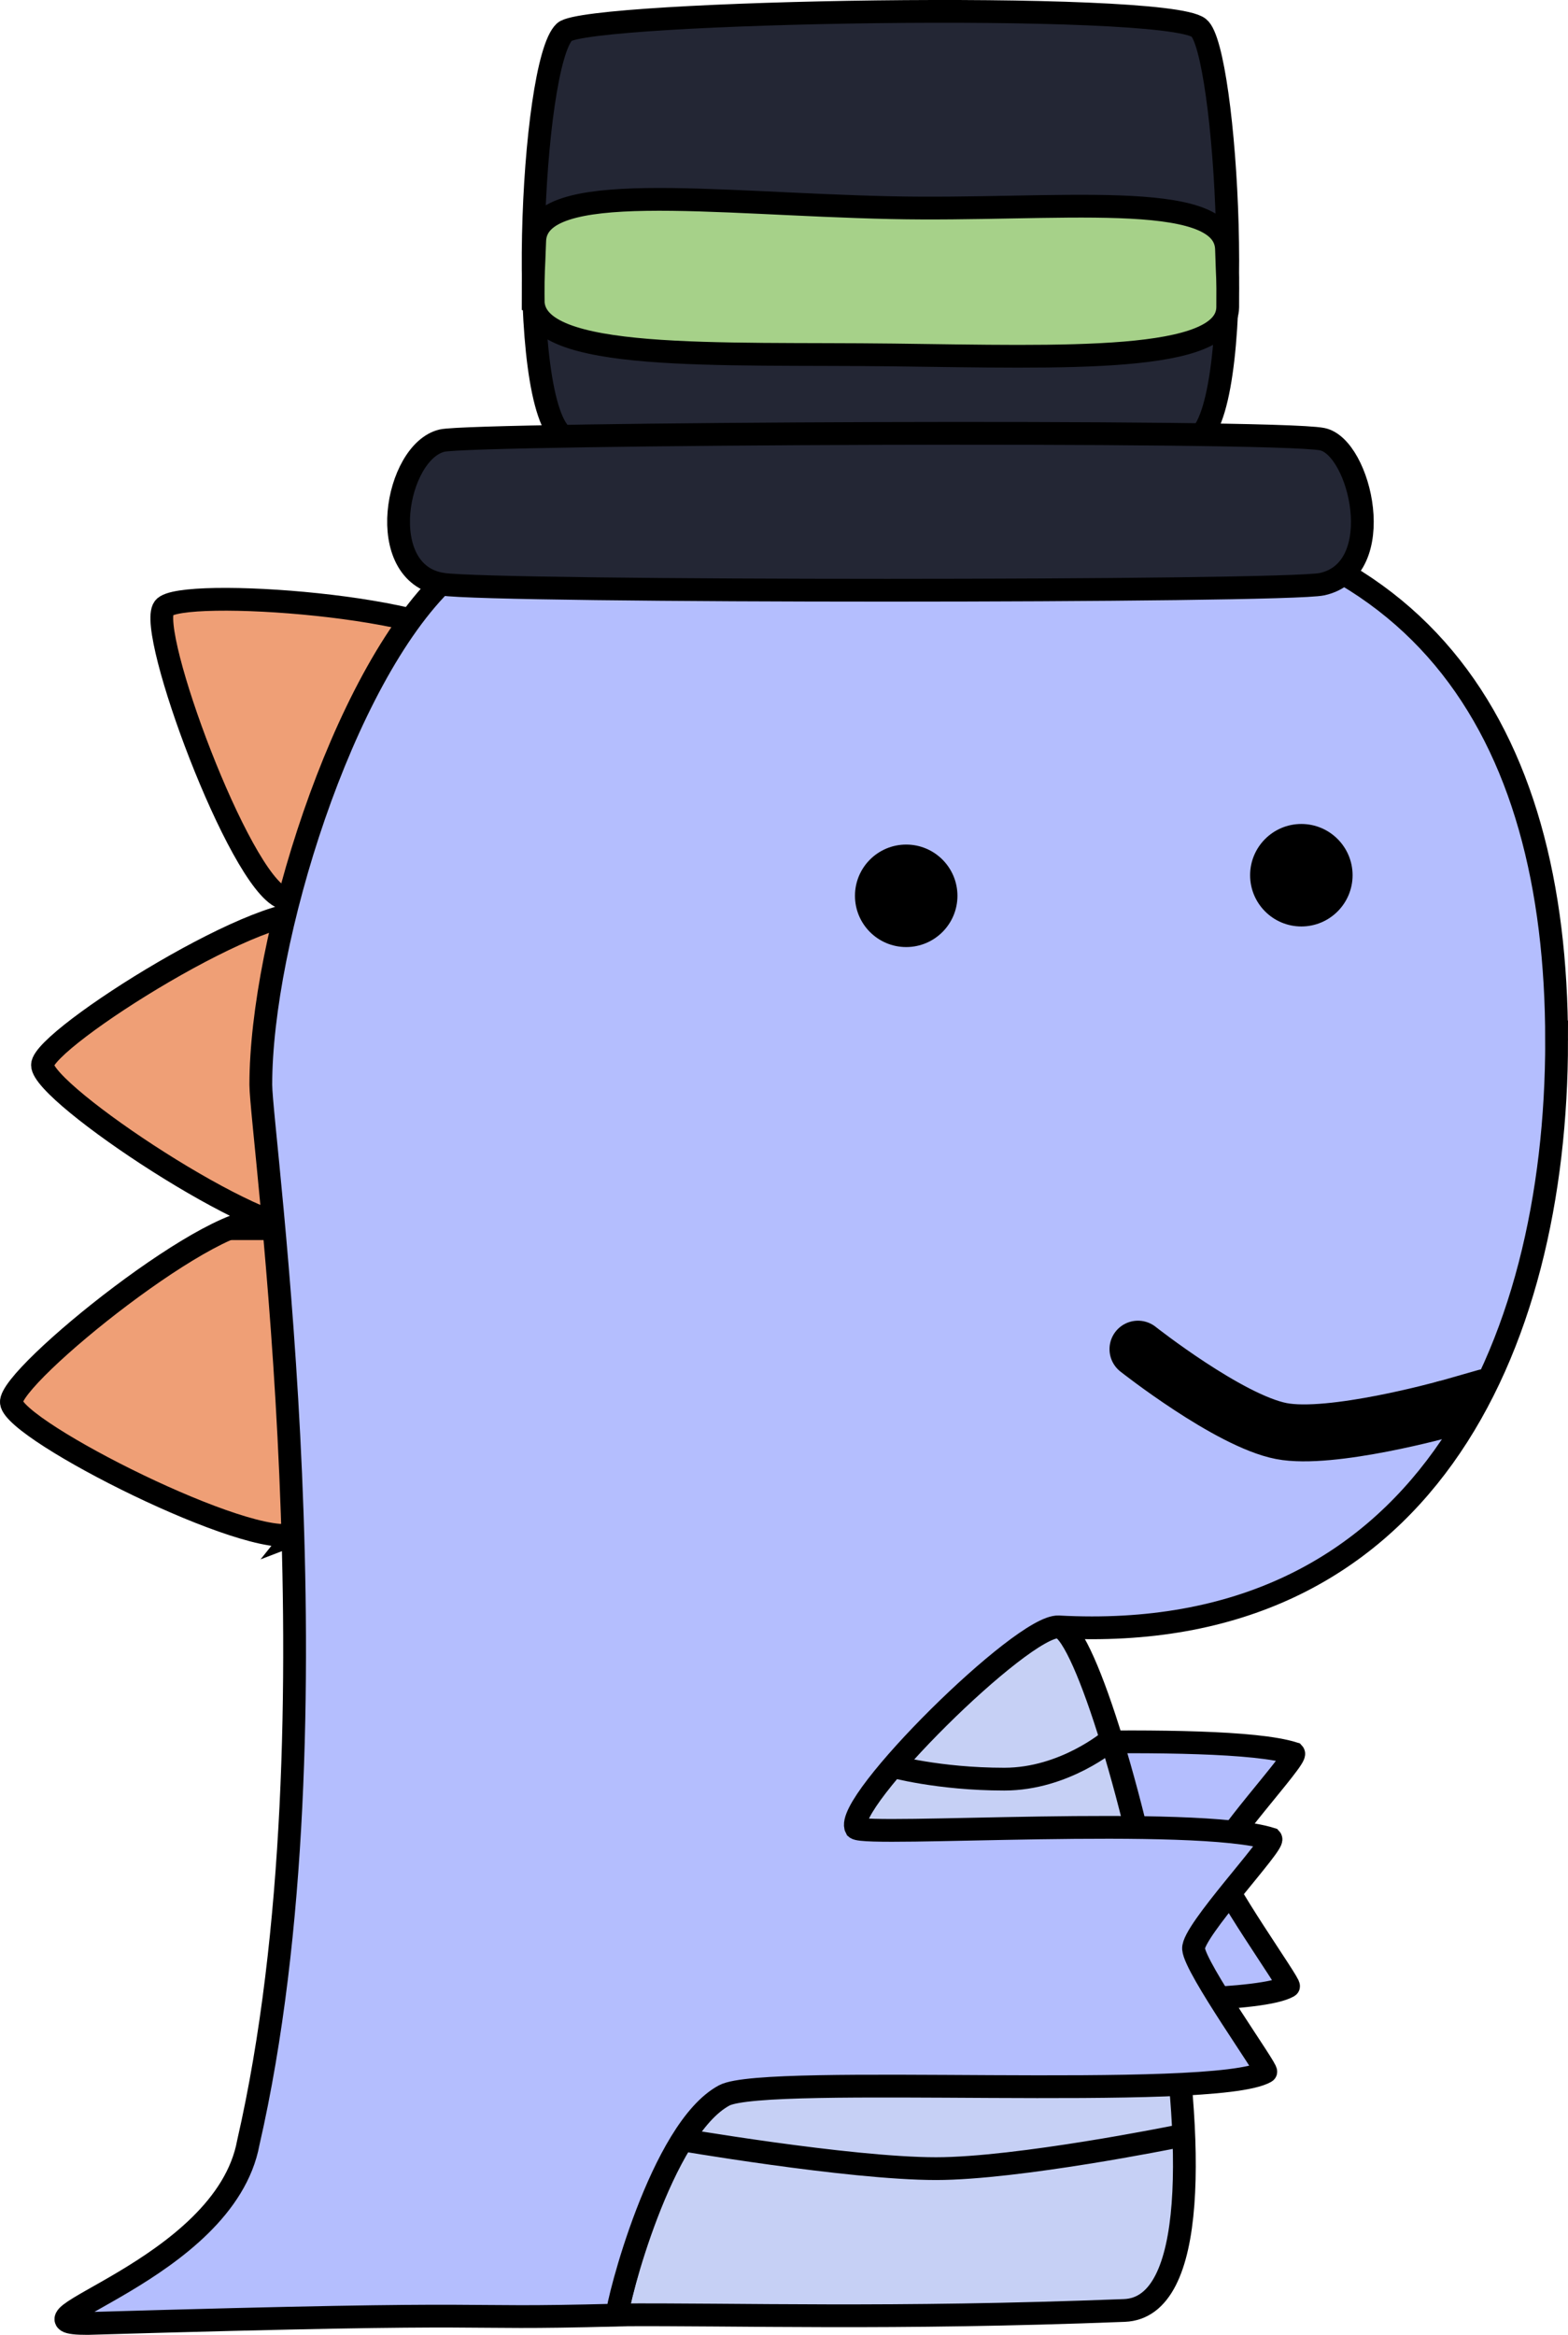 <svg version="1.1" xmlns="http://www.w3.org/2000/svg" xmlns:xlink="http://www.w3.org/1999/xlink" width="137.717" height="205.02" viewBox="0,0,137.717,205.02"><g transform="translate(-171.143,-77.49)"><g stroke-miterlimit="10"><path d="M248.331,230.506c0.957,0.786 29.791,-1.15 36.43,0.944c0.378,0.413 -6.904,8.134 -6.79,9.651c0.129,1.716 6.585,10.7 6.34,10.809c-4.605,2.624 -43.925,0.123 -47.561,2.069c-5.546,2.968 10.39,-25.646 11.581,-23.473z" fill="#b4befe" stroke="#000000" stroke-width="2" stroke-linecap="butt"/><path d="M264.299,220.39c4.351,1.736 18.427,59.483 5.596,59.979c-20.614,0.797 -33.82,0.314 -44.614,0.387c8.456,-36.906 35.123,-61.921 39.017,-60.366z" fill="#c6d0f5" stroke="#000000" stroke-width="2" stroke-linecap="butt"/><path d="M197.101,212.175c-3.868,1.473 -24.673,-9.017 -24.958,-11.53c-0.261,-2.306 18.46,-17.382 22.431,-15.895c2.839,1.063 5.117,26.439 2.526,27.426z" fill="#ef9f76" stroke="#000000" stroke-width="2" stroke-linecap="butt"/><path d="M198.311,185.38c-4.014,1.011 -23.448,-11.842 -23.437,-14.372c0.01,-2.321 20.367,-15.102 24.137,-13.161c2.696,1.388 1.988,26.856 -0.701,27.533z" fill="#ef9f76" stroke="#000000" stroke-width="2" stroke-linecap="butt"/><path d="M195.938,156.317c-3.834,-1.559 -11.904,-23.417 -10.399,-25.45c1.381,-1.865 25.355,-0.133 27.247,3.662c1.353,2.713 -14.279,22.832 -16.848,21.788z" fill="#ef9f76" stroke="#000000" stroke-width="2" stroke-linecap="butt"/><path d="M249.427,232.562c0,0 4.103,1.152 9.926,1.152c5.296,0 9.304,-3.425 9.304,-3.425" fill="none" stroke="#000000" stroke-width="2" stroke-linecap="round"/><path d="M230.334,265.263c0,0 15.34,2.652 23.018,2.652c7.179,0 20.972,-2.788 20.972,-2.788" fill="none" stroke="#000000" stroke-width="2" stroke-linecap="round"/><path d="M307.86,168.86c0,27.151 -11.934,53.208 -43.743,51.485c-3.171,-0.172 -18.977,15.496 -17.786,17.669c0.957,0.786 29.791,-1.15 36.43,0.944c0.378,0.413 -6.904,8.134 -6.79,9.651c0.129,1.716 6.585,10.7 6.34,10.809c-4.605,2.624 -43.925,0.123 -47.561,2.069c-5.546,2.968 -9.415,18.259 -9.4,19.288c-16.084,0.422 -7.036,-0.421 -46.502,0.735c-8.126,0.032 12.026,-4.572 14.104,-15.879c8.456,-36.906 1.098,-88.634 1.098,-92.899c0,-12.591 7.102,-35.689 16.234,-44.387c10.561,-10.058 36.748,-6.323 53.831,-6.323c31.855,0 43.743,19.688 43.743,46.839z" fill="#b4befe" stroke="#000000" stroke-width="2" stroke-linecap="butt"/><path d="M246.235,156.15c0,-2.485 2.015,-4.5 4.5,-4.5c2.485,0 4.5,2.015 4.5,4.5c0,2.485 -2.015,4.5 -4.5,4.5c-2.485,0 -4.5,-2.015 -4.5,-4.5z" fill="#000000" stroke="none" stroke-width="0.5" stroke-linecap="butt"/><path d="M298.104,201.2c0,0 -10.043,2.799 -14.423,1.949c-4.612,-0.895 -12.59,-7.191 -12.59,-7.191" fill="none" stroke="#000000" stroke-width="5" stroke-linecap="round"/><path d="M297.517,199.818l3.788,-1.082" fill="none" stroke="#000000" stroke-width="2" stroke-linecap="round"/><path d="M280.94,154.342c0,-2.485 2.015,-4.5 4.5,-4.5c2.485,0 4.5,2.015 4.5,4.5c0,2.485 -2.015,4.5 -4.5,4.5c-2.485,0 -4.5,-2.015 -4.5,-4.5z" fill="#000000" stroke="none" stroke-width="0.5" stroke-linecap="butt"/><path d="M220.715,115.905c-4.327,-2.733 -2.933,-32.835 0,-35.607c1.946,-1.839 52.596,-2.766 55.714,-0.368c2.416,1.858 4.256,32.299 0,35.975c-2.319,2.003 -52.514,2.021 -55.714,0z" fill="#232634" stroke="#000000" stroke-width="2" stroke-linecap="butt"/><path d="M209.961,128.784c-6.004,-0.967 -4.07,-11.622 0,-12.603c2.7,-0.651 72.974,-0.979 77.301,-0.13c3.353,0.658 5.906,11.433 0,12.734c-3.218,0.709 -72.861,0.715 -77.301,0z" fill="#232634" stroke="#000000" stroke-width="2" stroke-linecap="butt"/><path d="M217.968,103.89c-0.005,-2.849 0.044,-2.424 0.139,-5.258c0.184,-5.449 15.502,-3.254 31.285,-2.907c14.36,0.315 29.319,-1.731 29.474,3.639c0.088,3.053 0.127,2.064 0.106,5.095c-0.035,4.938 -14.281,4.385 -29.381,4.199c-15.377,-0.189 -31.613,0.674 -31.622,-4.768z" fill="#a6d189" stroke="#000000" stroke-width="2" stroke-linecap="butt"/></g></g></svg><!--rotationCenter:68.85696669850549:102.51020064937454-->
